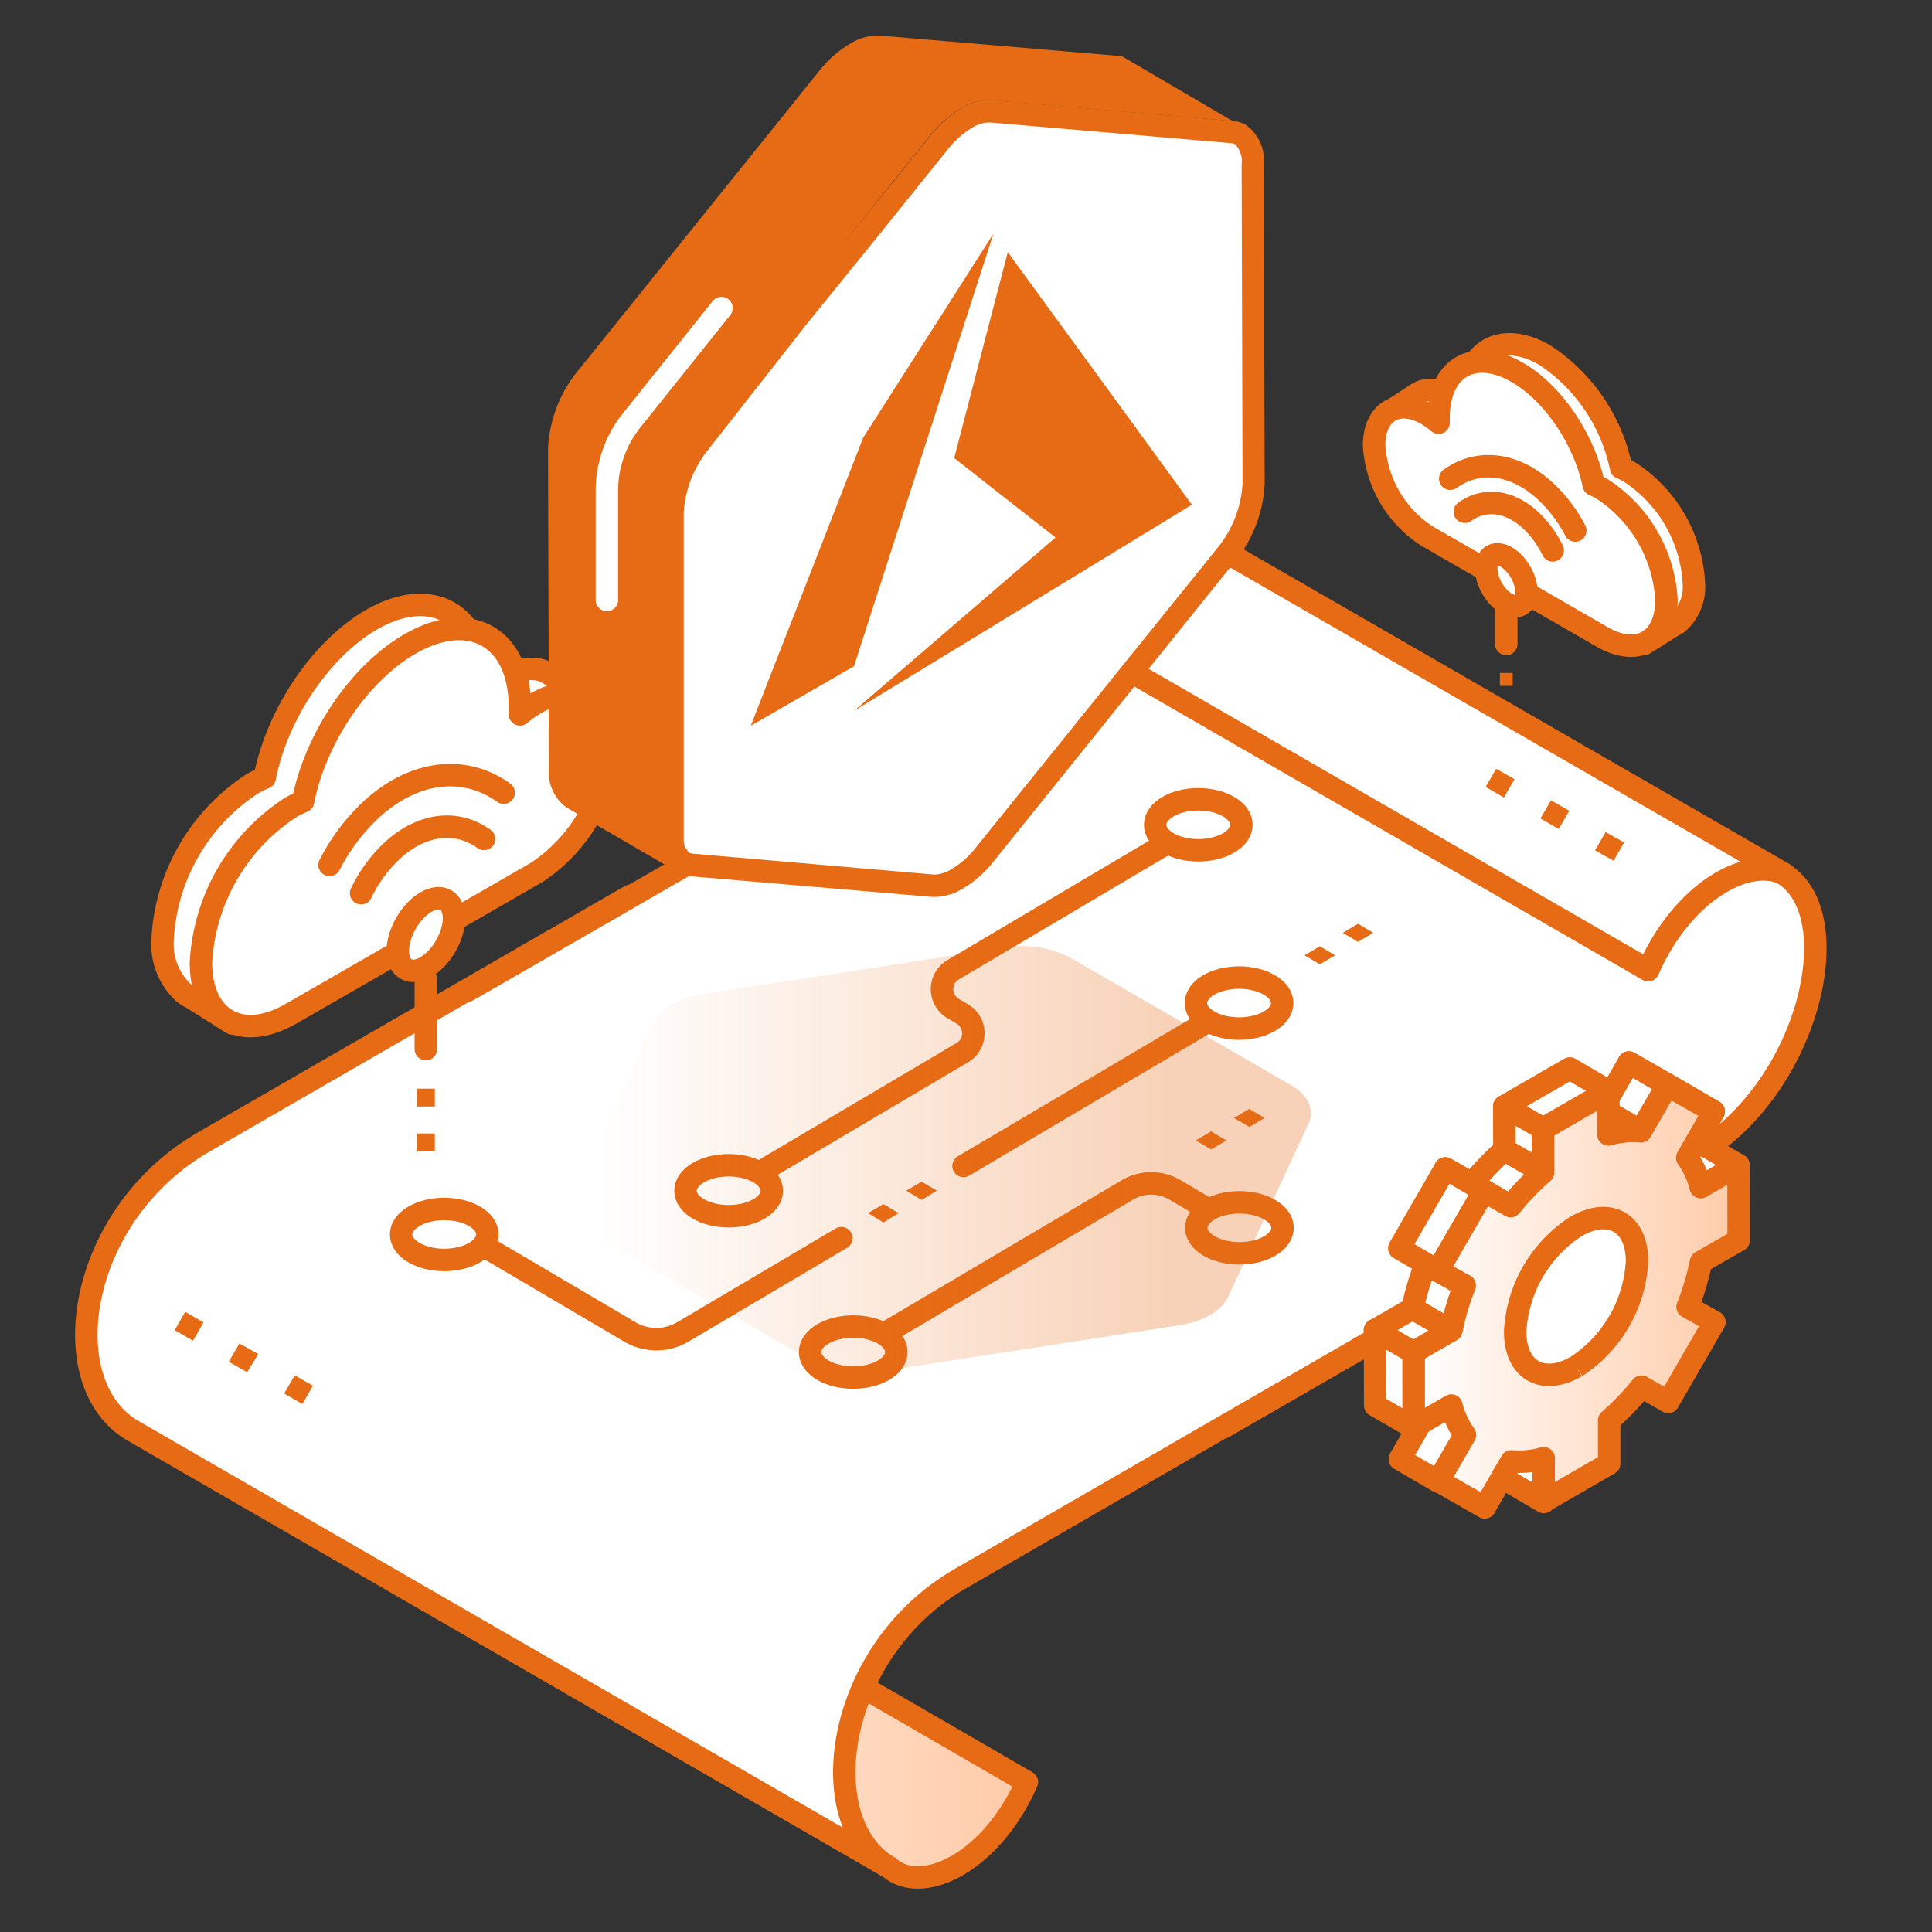 <?xml version="1.0" encoding="UTF-8"?> <svg xmlns="http://www.w3.org/2000/svg" xmlns:xlink="http://www.w3.org/1999/xlink" viewBox="0 0 172 172"><rect x="0" y="0" width="172" height="172" fill="#333333" stroke="none"/><defs><style>.cls-1,.cls-2,.cls-4,.cls-5,.cls-6{stroke:#e76b15;}.cls-1,.cls-2,.cls-4,.cls-5,.cls-6,.cls-9{stroke-linejoin:round;stroke-width:2px;}.cls-1{fill:url(#linear-gradient);}.cls-2,.cls-4,.cls-8{fill:#fff;}.cls-2,.cls-5,.cls-9{stroke-linecap:round;}.cls-3{fill:#e76b15;}.cls-5,.cls-9{fill:none;}.cls-6{fill:url(#linear-gradient-2);}.cls-7{fill:url(#linear-gradient-3);}.cls-9{stroke:#fff;}</style><linearGradient id="linear-gradient" x1="32.14" y1="149.04" x2="91.42" y2="149.04" gradientUnits="userSpaceOnUse"><stop offset="0" stop-color="#fff"></stop><stop offset="1" stop-color="#ffcba8"></stop></linearGradient><linearGradient id="linear-gradient-2" x1="125.85" y1="115.42" x2="154.79" y2="115.42" xlink:href="#linear-gradient"></linearGradient><linearGradient id="linear-gradient-3" x1="50.88" y1="103.19" x2="116.71" y2="103.19" gradientUnits="userSpaceOnUse"><stop offset="0.04" stop-color="#e76b15" stop-opacity="0"></stop><stop offset="0.8" stop-color="#e76b15" stop-opacity="0.3"></stop></linearGradient></defs><g id="Layer_1" data-name="Layer 1"><path class="cls-1" d="M79.15,166.24c2.92,2.57,9.14-.44,12.27-7.59L43.56,130.92c-2.85,6.52-8.27,9.6-11.42,8.15Z"></path><path class="cls-2" d="M158.24,77.52c6.63,3,3.12,19.29-7.3,25.3C45,164,185,83.07,85.51,140.53c-11.33,6.54-13.2,21.77-6.36,25.71L11.81,127.36c-7.14-4.16-5-19.17,6.36-25.71C117.69,44.19-22.29,125.09,83.6,64c10.42-6,13.93-22.27,7.3-25.31Z"></path><path class="cls-2" d="M90.9,38.64c-3.08-2.71-9.65.46-13,8l68.83,39.73c3-6.87,8.73-10.12,12.05-8.6Z"></path><path class="cls-3" d="M27.86,123.37,26.92,125l-1.62-.94.94-1.62ZM23,120.55,22,122.17l-1.63-.94.94-1.62Zm-4.88-2.82-.94,1.63-1.63-.94.94-1.63Z"></path><path class="cls-3" d="M100.82,50l-.94,1.63-1.63-.94.94-1.63Zm-4.88-2.82L95,48.82l-1.63-.94.94-1.63Zm-4.89-2.82L90.11,46l-1.62-.94.94-1.63Z"></path><path class="cls-3" d="M144.59,75l-.94,1.63L142,75.71l.94-1.63Zm-4.88-2.82-.94,1.63-1.63-.94.94-1.62Zm-4.88-2.81L133.89,71l-1.63-.94.94-1.62Z"></path><path class="cls-3" d="M38.71,102.51v-1.6h-1.6v1.6Zm0-4V96.92h-1.6v1.59Z"></path><path class="cls-4" d="M53,62.62,49,60.06a3.13,3.13,0,0,0-1.18-.48,5.39,5.39,0,0,0-3.5.85,10.26,10.26,0,0,0-1.44,1c0-.2,0-.4,0-.59,0-6.27-4.51-8.79-9.91-5.61-4.53,2.68-8.33,8.48-9.4,14a10,10,0,0,0-1.09.54,17.61,17.61,0,0,0-8,13.79,5.93,5.93,0,0,0,1.86,4.82h0a3.91,3.91,0,0,0,.73.46l3.63,2.28,6.44-5.7,17.12-9.88a14.53,14.53,0,0,0,6.53-11Z"></path><path class="cls-4" d="M47.73,62.6a9.21,9.21,0,0,0-1.44,1c0-.2,0-.4,0-.6,0-6.25-4.39-8.79-9.81-5.66-4.58,2.65-8.43,8.5-9.5,14a10,10,0,0,0-1.09.54,17.59,17.59,0,0,0-8,13.79c0,5.07,3.56,7.13,8,4.59L47.73,77.7a14.47,14.47,0,0,0,6.54-11.33C54.27,62.2,51.34,60.51,47.73,62.6Z"></path><line class="cls-5" x1="37.91" y1="87.2" x2="37.91" y2="93.4"></line><ellipse class="cls-4" cx="37.91" cy="83.2" rx="3.54" ry="2.04" transform="translate(-53.09 74.43) rotate(-60)"></ellipse><path class="cls-5" d="M32.15,79.52a12.64,12.64,0,0,1,3-4c2.67-2.3,5.66-2.48,7.94-.83"></path><path class="cls-5" d="M29.34,77a17.88,17.88,0,0,1,4-5.19c3.85-3.34,8.19-3.61,11.5-1.24"></path><path class="cls-5" d="M99.33,55.28c3-4.64,6.32-6.27,8.5-5.65"></path><path class="cls-2" d="M104,75,84.88,86.32a2,2,0,0,0,0,3.48l.76.45a2,2,0,0,1,0,3.48L66.83,104.85"></path><line class="cls-2" x1="108.93" y1="90.12" x2="85.78" y2="103.8"></line><path class="cls-2" d="M107.62,107.71l-3-1.77a4.17,4.17,0,0,0-4.26,0L78.68,118.76"></path><path class="cls-2" d="M74.9,110.23l-14.1,8.34a4.63,4.63,0,0,1-4.74,0L43.2,111"></path><ellipse class="cls-2" cx="110.31" cy="89.3" rx="3.84" ry="2.27"></ellipse><ellipse class="cls-2" cx="75.96" cy="120.37" rx="3.84" ry="2.27"></ellipse><ellipse class="cls-2" cx="64.87" cy="106.01" rx="3.84" ry="2.27"></ellipse><ellipse class="cls-2" cx="106.68" cy="73.43" rx="3.84" ry="2.27"></ellipse><ellipse class="cls-2" cx="110.34" cy="109.31" rx="3.84" ry="2.27"></ellipse><ellipse class="cls-2" cx="39.55" cy="109.9" rx="3.84" ry="2.27"></ellipse><path class="cls-3" d="M78.64,108.83,80,108l-1.36-.8-1.36.8Zm3.4-2L83.4,106l-1.36-.8-1.36.8Z"></path><path class="cls-3" d="M117.5,85.85l1.36-.8-1.36-.81-1.36.81Zm3.4-2,1.36-.8-1.36-.81-1.36.81Z"></path><path class="cls-3" d="M107.82,102.33l1.36-.8-1.36-.81-1.36.81Zm3.4-2,1.36-.8-1.36-.81-1.36.81Z"></path><polygon class="cls-4" points="137.45 133.72 134.01 131.72 134 127.87 137.44 129.87 137.45 133.72"></polygon><polygon class="cls-4" points="151.41 105.66 147.98 103.66 151.33 101.73 154.77 103.72 151.41 105.66"></polygon><polygon class="cls-4" points="128.06 131.9 124.62 129.9 129.2 121.98 130.43 127.8 128.06 131.9"></polygon><polygon class="cls-4" points="146.07 100.69 142.64 98.69 145.01 94.59 148.44 96.59 146.07 100.69"></polygon><polygon class="cls-4" points="148.44 96.59 145.01 94.59 149.14 96.94 152.57 98.94 148.44 96.59"></polygon><path class="cls-4" d="M129.2,118.49l-3.44-2a24,24,0,0,1,1.19-4l3.44,2A23.08,23.08,0,0,0,129.2,118.49Z"></path><path class="cls-4" d="M134.49,107.38l-3.43-2a23.09,23.09,0,0,1,2.87-3l3.44,2A22.54,22.54,0,0,0,134.49,107.38Z"></path><polygon class="cls-4" points="125.85 120.42 122.41 118.42 125.76 116.49 129.2 118.49 125.85 120.42"></polygon><polygon class="cls-4" points="125.86 127.11 122.43 125.12 122.41 118.42 125.85 120.42 125.86 127.11"></polygon><polygon class="cls-4" points="137.36 100.48 133.92 98.49 139.75 95.12 143.18 97.12 137.36 100.48"></polygon><polygon class="cls-4" points="137.37 104.34 133.93 102.34 133.92 98.49 137.36 100.48 137.37 104.34"></polygon><polygon class="cls-4" points="132.11 106.02 128.67 104.02 131.06 105.38 134.49 107.38 132.11 106.02"></polygon><polygon class="cls-4" points="128 113.13 124.57 111.13 128.67 104.02 132.11 106.02 128 113.13"></polygon><path class="cls-6" d="M154.79,110.42l-3.36,1.93a23.44,23.44,0,0,1-1.19,4l2.39,1.35-4.11,7.11-2.38-1.36a23.83,23.83,0,0,1-2.88,3l0,3.85-5.83,3.37v-3.85a7.9,7.9,0,0,1-2.88.28l-2.37,4.1-4.13-2.36,2.37-4.09a7.82,7.82,0,0,1-1.21-2.62l-3.35,1.93,0-6.69,3.35-1.93a23.08,23.08,0,0,1,1.19-4L128,113.13l4.11-7.11,2.38,1.36a22.54,22.54,0,0,1,2.88-3v-3.86l5.82-3.36V101a7.93,7.93,0,0,1,2.89-.28l2.36-4.1,4.13,2.35-2.36,4.1a7.91,7.91,0,0,1,1.2,2.62l3.36-1.94Z"></path><path class="cls-4" d="M140.33,121.66a11.94,11.94,0,0,0,5.41-9.37c0-3.45-2.45-4.83-5.44-3.1a11.9,11.9,0,0,0-5.41,9.36c0,3.44,2.45,4.83,5.44,3.11"></path><path class="cls-3" d="M133.53,63.92V62.77h1.14v1.15Zm0-2.86V59.91h1.14v1.15Z"></path><path class="cls-4" d="M123.3,36.92l2.83-1.84a2.29,2.29,0,0,1,.84-.34,3.88,3.88,0,0,1,2.51.61,6.93,6.93,0,0,1,1,.73c0-.14,0-.29,0-.43,0-4.49,3.23-6.29,7.1-4a15.81,15.81,0,0,1,6.74,10,7.08,7.08,0,0,1,.78.39,12.61,12.61,0,0,1,5.7,9.87,4.28,4.28,0,0,1-1.33,3.46h0a2.55,2.55,0,0,1-.52.33l-2.61,1.64-4.61-4.08-12.26-7.08a10.42,10.42,0,0,1-4.68-7.92Z"></path><path class="cls-4" d="M127.07,36.9a7.75,7.75,0,0,1,1,.73c0-.14,0-.28,0-.42,0-4.48,3.14-6.3,7-4.06,3.28,1.89,6,6.08,6.81,10a8,8,0,0,1,.77.39,12.61,12.61,0,0,1,5.71,9.87c0,3.64-2.56,5.11-5.71,3.3l-15.63-9a10.35,10.35,0,0,1-4.69-8.11C122.38,36.62,124.48,35.41,127.07,36.9Z"></path><line class="cls-5" x1="134.1" y1="52.88" x2="134.1" y2="57.33"></line><ellipse class="cls-4" cx="134.1" cy="51.66" rx="1.46" ry="2.53" transform="translate(-7.86 73.97) rotate(-30)"></ellipse><path class="cls-5" d="M138.23,49a9.05,9.05,0,0,0-2.14-2.85c-1.91-1.65-4.05-1.77-5.68-.59"></path><path class="cls-5" d="M140.24,47.23a12.93,12.93,0,0,0-2.9-3.72c-2.76-2.39-5.86-2.58-8.23-.89"></path><path class="cls-7" d="M72.29,121.16,52.67,109.84c-1.55-.89-2.15-2.2-1.59-3.41L58.26,91c.57-1.21,2.22-2.17,4.33-2.49l26.8-4.15a9.44,9.44,0,0,1,5.91.91l19.62,11.33c1.54.89,2.15,2.19,1.58,3.41l-7.18,15.48c-.57,1.21-2.22,2.17-4.33,2.49l-26.8,4.15A9.41,9.41,0,0,1,72.29,121.16Z"></path><path class="cls-8" d="M83.06,78.85,61.58,77a1.73,1.73,0,0,1-.74-.22l-.05,0-.1-.07a1.77,1.77,0,0,1-.46-.51c0-.08-.09-.14-.12-.2l0-.09a2.09,2.09,0,0,1-.13-.35c0-.1-.07-.2-.09-.3v0l0-.12c0-.12,0-.25-.06-.38v-.07a4.19,4.19,0,0,1,0-.5l0-13v-3l0-5,0-7.48a10.81,10.81,0,0,1,2.49-6.38L83.57,12.69A8.83,8.83,0,0,1,86,10.51,4,4,0,0,1,88,9.9h.21l21.5,1.86a1.77,1.77,0,0,1,.73.21,3,3,0,0,1,1.1,2.65l.08,28.45a10.87,10.87,0,0,1-2.5,6.39L87.66,76.07a8.74,8.74,0,0,1-2.44,2.17,4,4,0,0,1-2,.62Z"></path><path class="cls-3" d="M88,10.9h.13l21.52,1.85a.82.82,0,0,1,.29.08,2.16,2.16,0,0,1,.6,1.79l.08,28.45a10,10,0,0,1-2.28,5.77L86.88,75.45a7.78,7.78,0,0,1-2.18,1.93,3,3,0,0,1-1.44.48h-.11L61.68,76a.87.87,0,0,1-.33-.09l0,0,0,0,0,0a.55.55,0,0,1-.16-.18l0,0,0,0,0-.06L61,75.46a1.2,1.2,0,0,1-.08-.22s0-.08,0-.13h0l-.05-.21,0-.22v-.12c0-.13,0-.26,0-.41l0-13v-3l0-5,0-7.48a9.89,9.89,0,0,1,2.27-5.75L71.7,29,78,21.23l2.67-3.32,3.7-4.6a8.25,8.25,0,0,1,2.17-1.94A3.14,3.14,0,0,1,88,10.9m0-2a4.94,4.94,0,0,0-2.43.74,10,10,0,0,0-2.73,2.42l-3.7,4.6L76.42,20l-6.28,7.8-8.77,10.9a11.83,11.83,0,0,0-2.71,7l0,7.48,0,5v3l0,13a5.88,5.88,0,0,0,0,.6v0a4.85,4.85,0,0,0,.08.55h0a4.43,4.43,0,0,0,.31,1h0a3.07,3.07,0,0,0,.2.36,2.6,2.6,0,0,0,.67.76,2.48,2.48,0,0,0,.26.19l0,0a2.77,2.77,0,0,0,1.16.36L83,79.85h.28a5,5,0,0,0,2.45-.75,9.77,9.77,0,0,0,2.73-2.41l21.41-26.61a11.9,11.9,0,0,0,2.72-7l-.08-28.46a3.85,3.85,0,0,0-1.61-3.51,2.71,2.71,0,0,0-1.14-.34L88.25,8.91Z"></path><path class="cls-3" d="M99.87,5,78.38,3.17a4.73,4.73,0,0,0-2.73.74,10,10,0,0,0-2.73,2.42L51.51,32.94a11.8,11.8,0,0,0-2.72,7l.08,28.47a3.84,3.84,0,0,0,1.6,3.5l9.82,5.71a2.48,2.48,0,0,1-.26-.19,2.6,2.6,0,0,1-.67-.76c-.07-.11-.14-.24-.2-.36h0a3.8,3.8,0,0,1-.18-.47,4.23,4.23,0,0,1-.13-.51h0a4.85,4.85,0,0,1-.08-.55v0a5.74,5.74,0,0,1,0-.6l0-13v-3l0-5,0-7.48a11.83,11.83,0,0,1,2.71-7l8.77-10.9L76.42,20l2.67-3.32,3.7-4.6a10,10,0,0,1,2.73-2.42,4.71,4.71,0,0,1,2.73-.73l21.49,1.85Z"></path><polygon class="cls-3" points="66.84 64.61 68.96 59.17 70.23 55.93 70.67 54.81 71.33 53.11 76.85 38.96 77.93 37.27 78.2 36.85 85.83 24.9 88.02 21.46 88.44 20.81 88.2 21.56 86.72 26.13 86.72 26.14 82.47 39.33 82.47 39.34 82.08 40.54 80.6 45.13 79.15 49.63 76.03 59.31 72.6 61.29 66.84 64.61"></polygon><polygon class="cls-3" points="76.04 63.28 93.97 47.85 88.76 43.77 84.95 40.78 88.22 28.2 89.72 22.45 106.11 44.93 76.04 63.28"></polygon><path class="cls-9" d="M64.23,27.43l-8,10a10,10,0,0,0-2.2,6.25v9.73"></path></g></svg> 